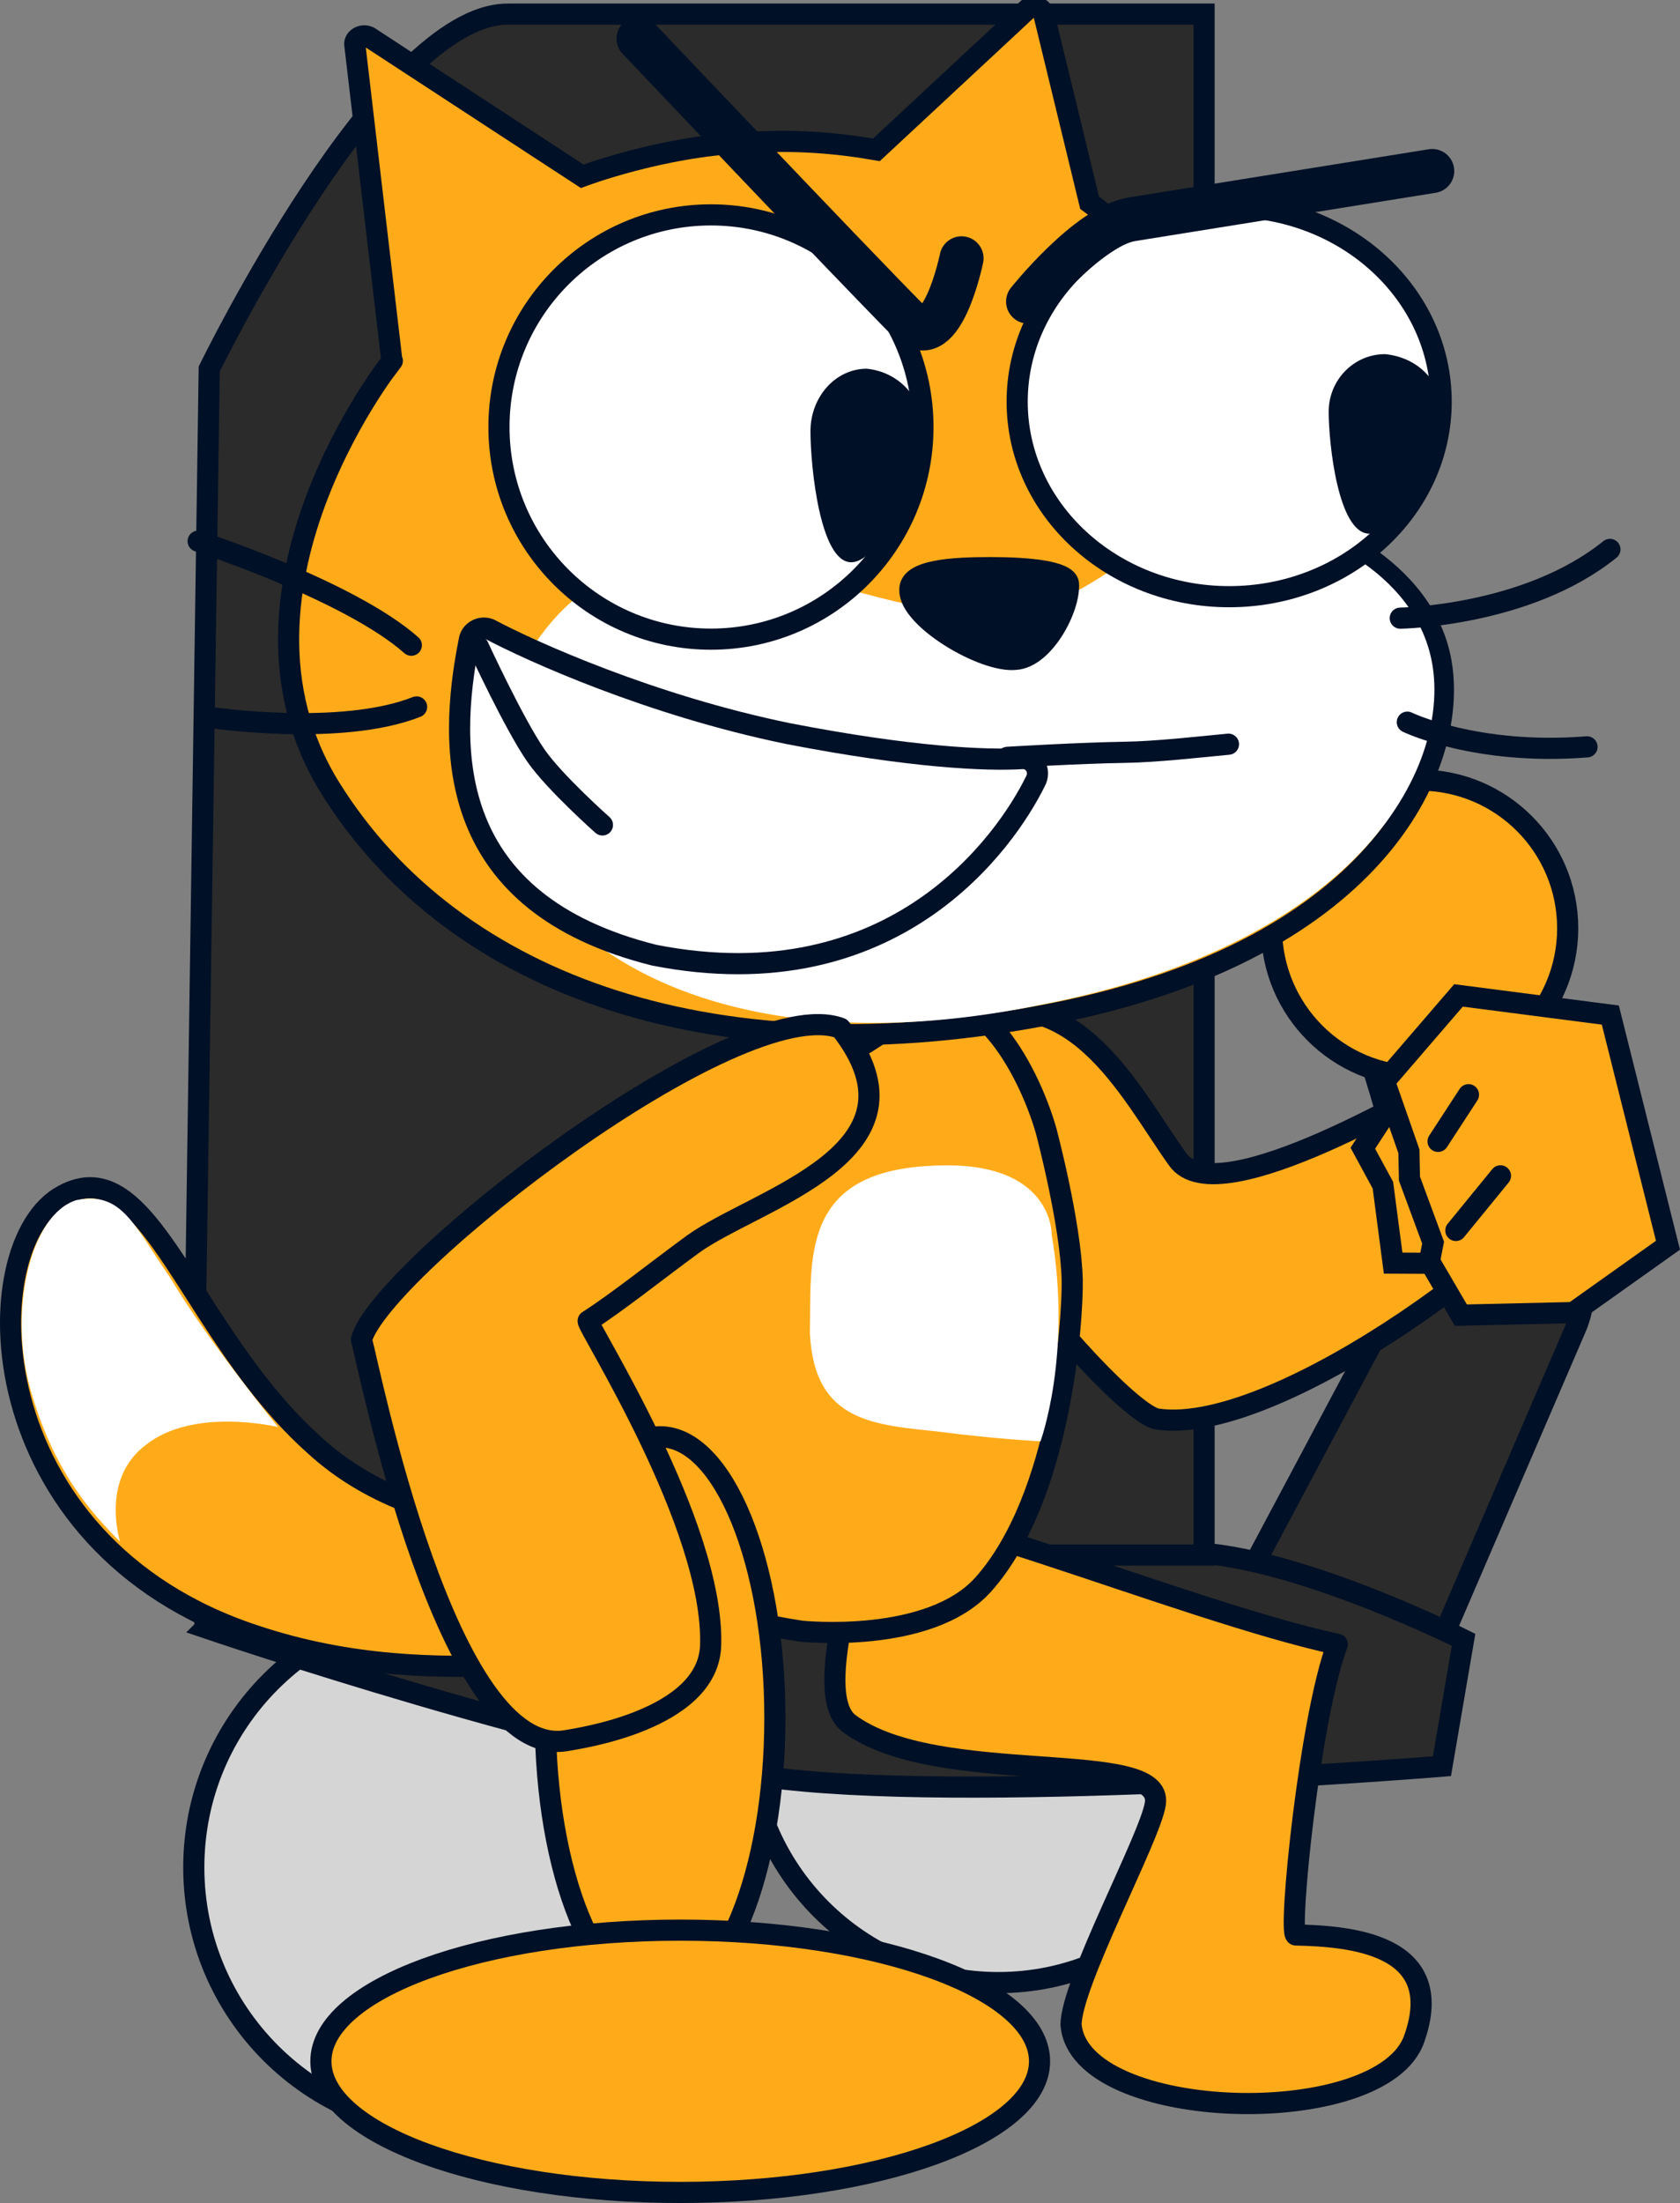 <svg version="1.1" xmlns="http://www.w3.org/2000/svg" xmlns:xlink="http://www.w3.org/1999/xlink" width="95.361" height="124.962" viewBox="0,0,95.361,124.962"><rect x="0" y="0" width="95.361" height="124.962" fill="#808080" stroke="none"/><g transform="translate(-184.956,-119.395)"><g stroke-miterlimit="10"><path d="M227.399,217.631c0,-7.855 6.368,-14.223 14.223,-14.223c7.855,0 14.223,6.368 14.223,14.223c0,7.855 -6.368,14.223 -14.223,14.223c-7.855,0 -14.223,-6.368 -14.223,-14.223z" fill="#d5d5d5" fill-rule="nonzero" stroke="#001026" stroke-width="1.2" stroke-linecap="butt" stroke-linejoin="miter"/><path d="M195.956,225.319c0,-8.222 6.665,-14.887 14.887,-14.887c8.222,0 14.887,6.665 14.887,14.887c0,8.222 -6.665,14.887 -14.887,14.887c-8.222,0 -14.887,-6.665 -14.887,-14.887z" fill="#d5d5d5" fill-rule="nonzero" stroke="#001026" stroke-width="1.2" stroke-linecap="butt" stroke-linejoin="miter"/><path d="M255.221,209.87c0,0 5.704,-10.706 8.802,-16.52c3.464,-6.502 -6.12,-25.518 -6.12,-25.518l10.715,-1.594c0,0 8.576,21.998 5.803,28.436c-3.168,7.355 -10.18,23.635 -10.18,23.635z" fill="#2b2b2b" fill-rule="nonzero" stroke="#001026" stroke-width="1.2" stroke-linecap="butt" stroke-linejoin="miter"/><path d="M196.638,211.73l-0.788,-4.752c0,0 44.541,-0.448 57.22,0.506c6.079,0.457 14.962,4.926 14.962,4.926l-1.228,7.17c0,0 -25.324,2.075 -37.303,0.735c-11.379,-1.273 -32.864,-8.584 -32.864,-8.584z" fill="#2b2b2b" fill-rule="nonzero" stroke="#001026" stroke-width="1.2" stroke-linecap="butt" stroke-linejoin="miter"/><path d="M195.85,207.602l0.982,-67.272c0,0 9.8,-20.133 16.941,-20.133c10.604,0 39.529,0 39.529,0v87.405z" fill="#2b2b2b" fill-rule="nonzero" stroke="#001026" stroke-width="1.2" stroke-linecap="butt" stroke-linejoin="miter"/><path d="M258.512,229.153c2.94,0.069 8.642,0.447 6.723,5.874c-1.8,5.267 -19.022,4.793 -19.483,-0.785c0.011,-2.36 4.488,-10.62 4.781,-12.521c0.548,-3.259 -12.366,-0.841 -17.376,-4.561c-2.313,-1.718 1.051,-10.687 1.048,-11.477c-0.01,-2.5 17.816,5.085 26.659,6.984c-1.579,4.189 -2.791,16.408 -2.35,16.486z" fill="#ffab19" fill-rule="evenodd" stroke="#001026" stroke-width="1.2" stroke-linecap="round" stroke-linejoin="round"/><path d="M274.484,185.267c-1.117,3.613 -16.834,15.659 -23.84,14.62c-2.463,-0.365 -18.703,-19.226 -11.793,-22.404c6.91,-3.177 10.185,3.81 12.945,7.666c2.279,3.283 14.678,-4.335 15.613,-4.696c1.931,-0.847 3.177,0.055 4.672,1.412c1.012,0.918 2.827,1.815 2.403,3.401z" fill="#ffab19" fill-rule="evenodd" stroke="#001026" stroke-width="1.2" stroke-linecap="round" stroke-linejoin="round"/><g fill-rule="evenodd"><path d="M226.878,202.424c1.04,0.52 3.251,1.69 0.13,6.111c-3.121,4.421 -12.093,5.331 -13.133,5.331c-4.031,0.13 -8.972,0.13 -14.433,-1.69c-15.864,-5.201 -15.994,-22.235 -10.923,-24.966c4.941,-2.731 7.152,7.802 14.303,14.173c3.121,2.861 6.892,3.901 10.012,4.551c4.421,0.78 12.873,-4.161 14.043,-3.511z" fill="#ffab19" stroke="#001026" stroke-width="1.2" stroke-linecap="round" stroke-linejoin="round"/><path d="M194.63,191.891c2.08,3.511 6.111,8.452 6.111,8.452c0,0 -4.811,-1.17 -7.542,1.04c-2.211,1.69 -1.69,4.551 -1.43,5.461c-1.69,-1.69 -3.771,-4.031 -5.071,-8.582c-1.3,-4.551 0,-10.012 2.601,-10.793c2.601,-0.52 3.251,1.43 5.331,4.421z" fill="#ffffff" stroke="none" stroke-width="1" stroke-linecap="butt" stroke-linejoin="miter"/></g><g fill-rule="evenodd"><path d="M230.432,211.921c-16.27,-2.478 -11.33,-11.99 -12.168,-19.573c-0.497,-6.634 1.387,-6.622 9.11,-10.117c4.231,-2.183 6.724,-3.46 9.12,-5.35c3.634,-2.778 6.835,3.11 7.841,6.651c0,0 1.412,5.295 1.483,8.484c0.033,2.291 -0.63,12.279 -5.034,17.239c-3.057,3.443 -10.352,2.666 -10.352,2.666z" fill="#ffab19" stroke="#001026" stroke-width="1.2" stroke-linecap="round" stroke-linejoin="round"/><path d="M244.018,201.151c0,0 -2.658,-0.139 -5.67,-0.536c-3.705,-0.411 -7.167,-0.484 -7.42,-5.589c0.088,-4.155 -0.583,-9.13 6.824,-9.5c7.021,-0.433 6.901,3.915 6.901,3.915c1.158,6.842 -0.636,11.709 -0.636,11.709z" fill="#ffffff" stroke="none" stroke-width="1" stroke-linecap="butt" stroke-linejoin="miter"/></g><path d="M257.132,172.05c0,-4.642 3.763,-8.405 8.405,-8.405c4.642,0 8.405,3.763 8.405,8.405c0,4.642 -3.763,8.405 -8.405,8.405c-4.642,0 -8.405,-3.763 -8.405,-8.405z" fill="#ffab19" fill-rule="nonzero" stroke="#001026" stroke-width="1.2" stroke-linecap="butt" stroke-linejoin="miter"/><path d="M243.304,119.894c0.3,-0.2 0.8,-0.1 0.9,0.3l2.6,10.7c0,0 6.4,4.7 8.3,8c3.2,5.5 3.3,10 3.3,10c0,0 7.1,2.1 8.3,7.8c1.2,5.7 -3.2,16.5 -22,20.2c-18.8,3.7 -33.9,-1.4 -41,-12.8c-7.1,-11.4 4.1,-25 3.5,-24.2l-2.1,-17.9c-0.1,-0.4 0.4,-0.7 0.8,-0.5l12.1,7.9c0,0 4.5,-1.7 9.2,-1.9c2.8,-0.2 5.2,0 7.5,0.4z" fill="#ffab19" fill-rule="evenodd" stroke="#001026" stroke-width="1.2" stroke-linecap="butt" stroke-linejoin="miter"/><path d="M258.104,149.294c0,0 6.9,1.8 8.1,7.5c1.2,5.7 -3.6,16 -22.2,19.6c-24.2,5 -35.7,-9.4 -29,-20c6.7,-10.7 18.2,-1.6 26.6,-2.2c7.2,-0.5 8,-6.8 16.5,-4.9z" fill="#ffffff" fill-rule="evenodd" stroke="none" stroke-width="1" stroke-linecap="butt" stroke-linejoin="miter"/><path d="M213.278,143.617c0,-6.645 5.387,-12.033 12.033,-12.033c6.645,0 12.033,5.387 12.033,12.033c0,6.645 -5.387,12.033 -12.033,12.033c-6.645,0 -12.033,-5.387 -12.033,-12.033z" fill="#ffffff" fill-rule="nonzero" stroke="#001026" stroke-width="1.2" stroke-linecap="butt" stroke-linejoin="miter"/><path d="M276.339,150.559c-4.7,3.8 -11.9,3.9 -11.9,3.9" fill="none" fill-rule="evenodd" stroke="#001026" stroke-width="1.2" stroke-linecap="round" stroke-linejoin="round"/><path d="M275.039,161.759c-6.3,0.5 -10.2,-1.4 -10.2,-1.4" fill="none" fill-rule="evenodd" stroke="#001026" stroke-width="1.2" stroke-linecap="round" stroke-linejoin="round"/><path d="M241.204,151.594c2.1,0 4.3,0.2 4.4,0.9c0.1,1.4 -1.4,4.2 -3,4.3c-1.8,0.2 -6,-2.3 -6,-3.9c-0.1,-1.2 2.6,-1.3 4.6,-1.3z" fill="#001026" fill-rule="evenodd" stroke="#001026" stroke-width="1.2" stroke-linecap="round" stroke-linejoin="round"/><path d="M196.204,150.094c0,0 8.6,2.8 12.1,5.9" fill="none" fill-rule="evenodd" stroke="#001026" stroke-width="1.2" stroke-linecap="round" stroke-linejoin="round"/><path d="M208.604,159.494c-4.3,1.7 -11.7,0.6 -11.7,0.6" fill="none" fill-rule="evenodd" stroke="#001026" stroke-width="1.2" stroke-linecap="round" stroke-linejoin="round"/><path d="M237.354,143.862c0,1.954 -2.307,7.427 -4.083,7.427c-1.776,0 -2.311,-5.473 -2.311,-7.427c0,-1.954 1.421,-3.552 3.197,-3.552c1.776,0.178 3.197,1.598 3.197,3.552" fill="#001026" fill-rule="evenodd" stroke="none" stroke-width="1" stroke-linecap="butt" stroke-linejoin="miter"/><path d="M239.536,134.048c0,0 -1.117,5.454 -2.961,3.592c-3.497,-3.529 -15.372,-16.055 -15.372,-16.055" fill="none" fill-rule="nonzero" stroke="#001026" stroke-width="2.5" stroke-linecap="round" stroke-linejoin="miter"/><path d="M242.693,142.18c0,-6.109 5.387,-11.061 12.033,-11.061c6.645,0 12.033,4.952 12.033,11.061c0,6.109 -5.387,11.061 -12.033,11.061c-6.645,0 -12.033,-4.952 -12.033,-11.061z" fill="#ffffff" fill-rule="nonzero" stroke="#001026" stroke-width="1.2" stroke-linecap="butt" stroke-linejoin="miter"/><path d="M266.769,142.749c0,1.796 -2.307,6.919 -4.083,6.919c-1.776,0 -2.311,-5.123 -2.311,-6.919c0,-1.796 1.421,-3.265 3.197,-3.265c1.776,0.163 3.197,1.469 3.197,3.265" fill="#001026" fill-rule="evenodd" stroke="none" stroke-width="1" stroke-linecap="butt" stroke-linejoin="miter"/><path d="M243.313,136.501c0,0 3.39,-4.264 5.892,-4.668c4.212,-0.68 17.047,-2.737 17.047,-2.737" fill="none" fill-rule="nonzero" stroke="#001026" stroke-width="2.5" stroke-linecap="round" stroke-linejoin="miter"/><path d="M228.939,216.838c0,8.806 -2.917,15.945 -6.515,15.945c-3.598,0 -6.515,-7.139 -6.515,-15.945c0,-8.806 2.917,-15.945 6.515,-15.945c3.598,0 6.515,7.139 6.515,15.945z" fill="#ffab19" fill-rule="nonzero" stroke="#001026" stroke-width="1.2" stroke-linecap="butt" stroke-linejoin="miter"/><g stroke="#001026" stroke-width="1.2" stroke-linecap="round"><g><path d="M211.59,155.726c0.072,-0.524 0.649,-0.845 1.155,-0.642c2.363,1.258 9.149,4.321 16.937,5.921c7.019,1.361 11.265,1.542 13.283,1.418c0.673,-0.041 1.107,0.685 0.756,1.304c-1.663,3.375 -7.985,12.518 -21.631,9.849c-11.74,-2.941 -11.772,-11.486 -10.5,-17.85z" fill="#ffffff" fill-rule="evenodd" stroke-linejoin="round"/><path d="M219.152,166.188c0,0 -2.697,-2.385 -3.771,-3.927c-1.249,-1.794 -3.279,-6.196 -3.279,-6.196" fill="none" fill-rule="nonzero" stroke-linejoin="miter"/></g><path d="M254.686,161.608c-1.645,0.157 -4.129,0.436 -5.89,0.461c-2.533,0.036 -6.655,0.284 -6.655,0.284" fill="none" fill-rule="nonzero" stroke-linejoin="miter"/></g><path d="M205.473,195.378c1.132,-4.075 21.39,-19.834 27.195,-17.657c5.56,7.065 -4.749,9.635 -8.377,12.247c-2.177,1.596 -4.354,3.338 -5.95,4.354c-0.133,0.221 7.174,11.559 6.952,18.41c-0.138,4.255 -7.599,5.283 -8.13,5.385c-6.837,1.313 -11.266,-21.257 -11.69,-22.738z" fill="#ffab19" fill-rule="evenodd" stroke="#001026" stroke-width="1.2" stroke-linecap="round" stroke-linejoin="round"/><g fill-rule="nonzero" stroke="#001026" stroke-width="1.2" stroke-linecap="round" stroke-linejoin="miter"><path d="M267.84,191.061l-3.806,-0.018l-0.581,-4.419l-1.14,-2.098l2.59,-3.971z" fill="#ffab19"/><path d="M276.362,176.973l3.272,13.056l-5.377,3.819l-6.378,0.147l-1.784,-3.051l0.206,-1.064l-1.341,-3.628l-0.031,-1.552l-1.386,-3.967l4.201,-4.875z" fill="#ffab19"/><path d="M268.311,181.49l-1.727,2.648" fill="none"/><path d="M270.126,186.092l-2.532,3.099" fill="none"/></g><path d="M243.963,236.318c0,4.109 -9.132,7.439 -20.396,7.439c-11.265,0 -20.396,-3.331 -20.396,-7.439c0,-4.109 9.132,-7.439 20.396,-7.439c11.265,0 20.396,3.331 20.396,7.439z" fill="#ffab19" fill-rule="nonzero" stroke="#001026" stroke-width="1.2" stroke-linecap="butt" stroke-linejoin="miter"/></g></g></svg>